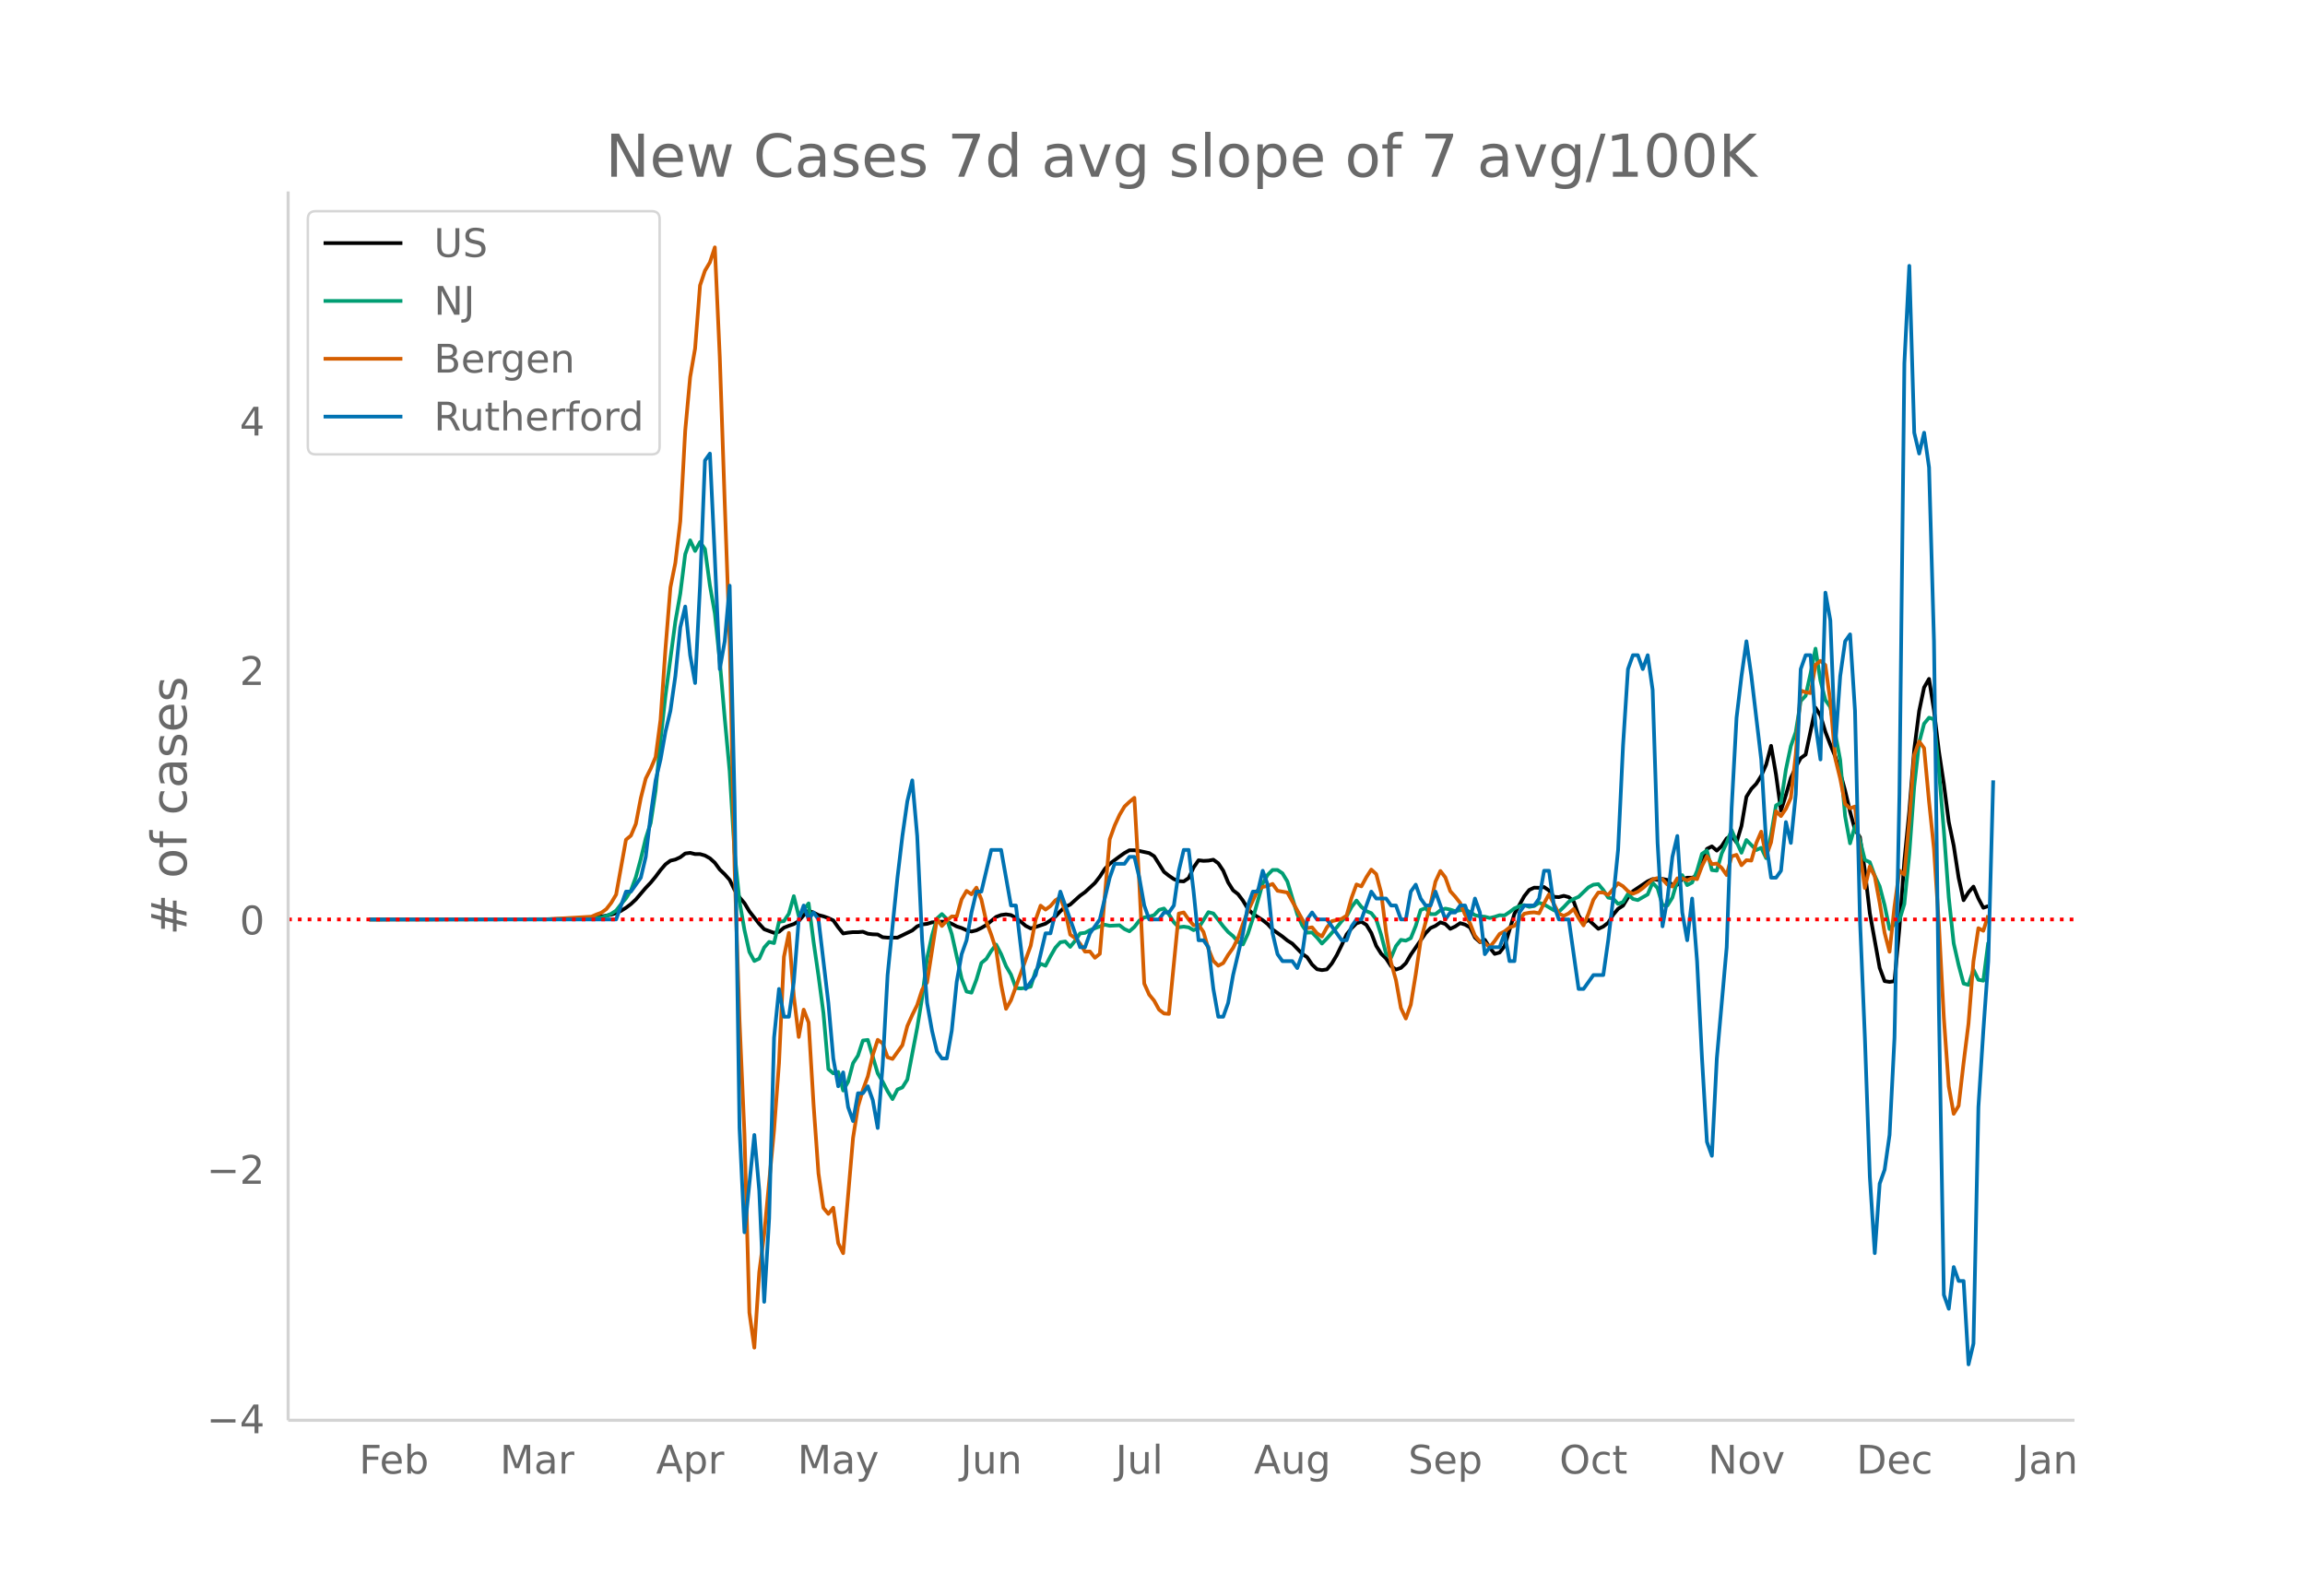 <svg height="864" viewBox="0 0 936 648" width="1248" xmlns="http://www.w3.org/2000/svg" xmlns:xlink="http://www.w3.org/1999/xlink"><defs><style>*{stroke-linecap:butt;stroke-linejoin:round}</style></defs><g id="figure_1"><path d="M0 648h936V0H0z" fill="#fff" id="patch_1"/><g id="axes_1"><path d="M117 576.72h725.4V77.76H117z" fill="none" id="patch_2"/><path clip-path="url(#pce874fffd0)" d="M149.973 373.345l74.163-.081 10.022-.246 4.01-.19 4.008-.384 4.009-.618 2.004-.403 2.005-.63 2.004-.94 2.005-1.237 2.004-1.513 2.004-1.868 4.01-4.708 2.004-2.105 2.004-2.44 2.005-2.684 2.004-2.326 2.004-1.477 2.005-.473 2.004-.924 2.005-1.527 2.004-.256 2.005.507 2.004-.005 2.004.581 2.005 1.127 2.004 1.82 2.005 2.753 2.004 1.925 2.004 2.257 2.005 4.11 2.004 2.989 2.005 2.357 2.004 3.337 4.009 5.086 2.004 2.176 4.01 1.482 2.004-.439 2.004-1.667 2.005-.806 2.004-.68 2.004-1.224 2.005-2.357 2.004-1.828 2.005.766 2.004.999 2.004.507 2.005.716 2.004.942 2.005 2.84 2.004 2.468 2.005-.331 2.004-.218 2.004.018 2.005-.164 2.004.799 2.005.233 2.004.068 2.005 1.119 2.004.165 4.009.008 6.013-2.926 2.004-1.668 2.005-.766 2.004-.247 2.005-.615 4.009-.267 2.004.037 2.004.82 2.005 1.082 2.004.637 2.005.918 2.004.509 2.005-.49 2.004-.971 2.004-1.187 4.01-3.307 2.004-.751 2.004-.267 2.004.308 2.005 1.109 2.004 1.556 2.005 1.721 2.004 1.013 2.005-.569 4.008-1.357 2.005-1.357 2.004-1.525 2.005-2.159 2.004-1.803 2.005-.908 4.008-3.614 2.005-1.434 4.009-3.715 2.004-2.596 2.004-3.09 2.005-2.1 4.009-2.983 2.004-1.414 2.005-1.109 2.004.01 2.004.27 4.01.865 2.004 1.262 4.009 6.369 2.004 1.565 2.004 1.37 2.005.813 2.004.118 2.005-1.362 2.004-4.307 2.004-2.908 2.005.241 2.004-.097 2.005-.37 2.004 1.45 2.005 3.011 2.004 4.766 2.004 3.198 2.005 1.541 2.004 2.666 2.005 3.337 2.004 1.998 4.009 2.579 2.004 1.587 2.005 2.216 4.009 2.835 2.004 1.63 2.004 1.255 4.01 4.117 2.004 1.404 2.004 2.966 2.005 1.904 2.004.373 2.004-.296 2.005-2.397 2.004-3.364 2.005-4.08 2.004-4.376 2.005-2.486 2.004-2.005 2.004-.636 2.005 1.256 2.004 3.289 2.005 5.24 2.004 3.187 2.004 1.965 2.005 3.081 2.004 1.394 2.005-.677 2.004-1.907 2.005-3.467 6.013-8.707 2.004-2.1 2.005-.899 2.004-1.413 2.005.67 2.004 1.963 2.004-.958 2.005-1.36 2.004.59 2.005 1.17 2.004 4.106 2.004 1.826 2.005-.921 2.004 3.189 2.005 2.531 2.004-.558 2.005-2.576 4.008-13.132 4.01-7.191 2.004-2.512 2.004-.93 2.005.057 2.004-.308 2.004 1.39 2.005 2.609 2.004.101 2.005-.535 2.004.54 2.004 1.733 2.005 5.663 2.004 3.163 2.005-1.368 4.009 3.672 2.004-.919 2.004-1.567 2.005-3.231 2.004-2.387 2.005-1.301 2.004-3.276 2.005-2.576 6.013-4.029 2.004-.913 2.005.312 2.004-.383 2.004.432 2.005 2.224 2.004-.285 2.005-2.28 2.004-.57 2.005-.007 2.004-.677 2.004-4.5 2.005-6.52 2.004-1.024 2.005 1.717 2.004-1.837 2.005-3.119 2.004-1.113 2.004 2.752 2.005-6.682 2.004-11.842 2.005-3.211 2.004-2.09 2.004-3.213 2.005-4.547 2.004-7.649 2.005 11.714 2.004 14.601 2.005-6.33 2.004-6.928 2.004-4.353 2.005-3.704 2.004-1.444 4.01-19.026 2.004 3.177 2.004 6.595 2.004 5.205 2.005 4.837 2.004 6.532 2.005 7.322 2.004 8.536 2.004 7.382 2.005 2.961 2.004 13.645 2.005 17.2 4.009 22.249 2.004 5.38 2.004.31 2.005-.29 2.004-21.53 2.005-27.322 2.004-20.13 2.005-25.065 2.004-15.686 2.004-9.545 2.005-3.473 2.004 12.697 2.005 16.69 2.004 13.24 2.004 15.437 2.005 9.63 2.004 13.077 2.005 9.097 2.004-3.205 2.005-2.314 2.004 4.828 2.004 3.755 2.005-.677h0" fill="none" stroke="#000" stroke-linecap="round" stroke-width="1.5" id="line2d_1"/><path clip-path="url(#pce874fffd0)" d="M149.973 373.344l82.181-.099 6.013-.203 6.014-.443 2.004-.663 2.004-.878 2.005-1.298 2.004-2.595 2.005-2.397 2.004-3.188 2.004-5.428 2.005-7.378 2.004-8.331 2.005-6.243 2.004-13.184 2.005-20.497 2.004-18.024 4.009-30.062 2.004-11.386 2.005-16.011 2.004-5.627 2.005 4.323 2.004-3.624 2.004 2.839 2.005 14.784 2.004 11.333 2.005 19.392 2.004 23.133 2.004 21.561 2.005 33.14 2.004 19.764 2.005 11.56 2.004 8.949 2.005 3.66 2.004-.96 2.004-4.51 2.005-2.263 2.004.466 2.005-8.646 2.004-.285 2.005-2.99 2.004-7.14 2.004 8.1 4.01-5.167 2.004 15.557 2.004 13.848 2.004 15.103 2.005 22.778 2.004 1.74 2.005-.582 2.004 7.54 2.005-3.537 2.004-7.558 2.004-3.072 2.005-6.12 2.004-.25 4.01 13.579 2.004 3.368 2.004 3.893 2.004 3.205 2.005-3.915 2.004-.832 2.005-3.2 4.008-20.998 2.005-12.252 2.004-16.006 2.005-9.187 2.004-6.947 2.005-1.815 2.004 2.007 2.004 6.121 4.01 18.071 2.004 5.271 2.004.46 2.005-5.318 2.004-6.749 2.004-1.652 2.005-3.252 2.004-2.549 2.005 3.828 2.004 4.91 2.004 3.44 2.005 5.463 2.004.163 2.005-.245 2.004-.494 2.005-6.406 2.004-2.897 2.004.837 2.005-3.851 2.004-3.491 2.005-2.217 2.004-.302 2.005 2.176 2.004-2.473 2.004-2.979 2.005-.233 2.004-1.1 4.01-1.512 2.003-.698 2.005.442 4.009-.204 2.004 1.542 2.005.896 2.004-1.757 2.004-2.595 2.005-1.297 2.004-.291 2.005-.64 2.004-2.1 2.005-.57 2.004 2.367 2.004 3.224 2.005 2.018 2.004-.244 2.005.303 2.004 1.128 2.004-.872 4.01-6.44 2.004.529 4.009 5.213 2.004 2.32 2.004 1.66 2.005 2.338 2.004 1.041 2.005-4.322 2.004-6.19 4.009-14.214 2.004-3.509 2.005-2.013 2.004.006 2.005 1.356 2.004 3.316 4.009 13.312 2.004 4.485 2.005 2.985 2.004-.07 2.005 2.06 2.004 2.438 2.004-2.037 4.01-4.538 2.004-2.53 2.004-1.932 2.005-3.794 2.004-2.624 2.004 2.578 2.005 1.71 2.004.82 2.005 2.566 2.004 6.272 2.004 7.727 2.005 1.507 2.004-4.696 2.005-2.53 2.004.331 2.005-1.012 2.004-4.963 2.004-6.464 2.005-.797 2.004 2.461 2.005.006 2.004-1.56 2.005-.703 2.004.419 2.004.657 2.005-.401 2.004-.192 2.005.896 2.004 1.291 2.004.483 2.005.157 2.004.53 2.005-.477 2.004-.664 2.005.088 2.004-1.344 2.004-1.507 2.005-.85 2.004-.506 2.005.722 2.004-.338 2.005-1.315 2.004.658 4.009 2.38 2.004.593 2.005-1.891 2.004-2.13 2.004-1.152 2.005-.866 4.009-3.858 2.004-1.082 2.005-.227 2.004 2.38 2.004 3.095 2.005.419 2.004 2.123 2.005-.733 2.004-3.299 2.005 2.02 2.004.482 4.009-2.298 2.004-4.77 2.005 2.193 2.004 6.929 2.004.157 2.005-3.211 2.004-6.773 2.005-2.362 2.004 4.055 2.005-1.047 2.004-4.7 2.004-6.954 2.005-1.367 2.004 7.965 2.005.233 2.004-7 2.005-4.31 2.004-5.196 2.004 4.8 2.005 4.427 2.004-5.166 4.01 4.061 2.003-.896 2.005 4.2 2.004-9.535 2.005-11.875 2.004-1.129 2.005-13.416 2.004-9.513 2.004-5.725 2.005-12.613 2.004-2.112 2.005-9.117 2.004-10.042 2.005 12.968 2.004 7.884 2.004 2.868 4.01 21.452 2.004 22.865 2.004 11.019 2.004-6.988 2.005 5.696 2.004 8.024 2.005.93 2.004 5.487 2.005 4.317 2.004 7.633 2.004 9.722 2.005-1.96 2.004-1.653 2.005-6.563 2.004-20.293 2.005-27.397 2.004-17.943 2.004-7.581 2.005-2.444 2.004.652 2.005 20.794 2.004 24.36 2.004 27.188 2.005 18.647 2.004 8.831 2.005 7.477 2.004.564 2.005-6.208 2.004 4.108 2.004.395 2.005-15.61h0" fill="none" stroke="#009e73" stroke-linecap="round" stroke-width="1.5" id="line2d_2"/><path clip-path="url(#pce874fffd0)" d="M149.973 373.344l72.159-.055 18.04-1.054 2.004-.886 2.005-.721 2.004-1.441 2.004-2.55 2.005-3.382 4.009-22.285 2.004-1.663 2.004-4.767 2.005-10.477 2.004-7.927 2.005-3.992 2.004-4.711 2.005-15.19 2.004-28.825 2.004-24.89 2.005-9.979 2.004-16.852 2.005-36.808 2.004-21.786 2.005-11.586 2.004-25.61 2.004-5.988 2.005-3.381 2.004-6.098 2.005 44.458 2.004 59.038 2.004 55.657 2.005 92.63 2.004 62.198 2.005 46.01 2.004 72.62 2.005 14.191 2.004-30.655 2.004-15.466 4.01-42.241 2.004-27.163 2.004-43.184 2.005-9.7 2.004 25.665 2.004 16.575 2.005-11.087 2.004 5.211 2.005 33.261 2.004 28.05 2.004 13.97 2.005 2.438 2.004-2.494 2.005 14.413 2.004 4.047 4.009-46.787 2.004-12.695 2.005-6.874 2.004-5.432 2.005-8.648 2.004-6.209 2.005 1.442 2.004 5.654 2.004.665 4.01-5.599 2.004-7.76 2.004-4.49 2.004-4.047 2.005-6.209 2.004-2.938 4.01-25.833 2.004 2.883 2.004-2.162 2.004-1.718 2.005.055 2.004-6.985 2.005-3.437 2.004 1.386 2.005-2.716 2.004 4.823 2.004 8.98 2.005 5.322 2.004 6.153 2.005 14.08 2.004 9.868 2.004-3.493 4.01-11.031 4.008-11.142 2.005-10.588 2.004-5.655 2.004 1.608 2.005-1.441 2.004-2.329 2.005-1.22 2.004 5.766 2.005 9.368 2.004 1.442 2.004 2.273 2.005 3.215 2.004-.056 2.005 2.55 2.004-1.607 4.009-46.51 2.004-5.543 2.005-4.38 2.004-3.381 2.005-1.885 2.004-1.663 2.004 34.647 2.005 40.8 2.004 4.49 2.005 2.439 2.004 3.658 2.005 1.553 2.004.166 4.009-40.744 2.004-.444 2.005 2.883 2.004 2.328 2.004-.166 2.005 2.882 2.004 6.874 2.005 4.878 2.004 1.94 2.005-1.053 2.004-3.326 2.004-2.827 2.005-4.047 2.004-5.765 2.005-5.044 4.009-8.704 2.004-1.22 2.004-.387 2.005-.832 2.004 2.772 4.01.72 8.017 14.469 2.004-.333 2.005 2.44 2.004 1.275 2.004-3.66 2.005-2.55 4.009-.942 2.004-1.33 2.005-7.206 2.004-5.433 2.004.776 2.005-3.714 2.004-3.104 2.005 1.829 2.004 7.539 2.004 15.965 2.005 12.362 2.004 7.207 2.005 11.308 2.004 4.269 2.005-5.6 2.004-12.306 2.004-13.692 4.01-14.856 2.004-9.147 2.004-4.324 2.005 2.605 2.004 5.6 2.004 2.217 2.005 2.55 2.004 4.767 2.005 3.492 2.004 5.045 2.004 2.384 2.005.554 2.004 1.718 2.005-2.494 2.004-2.883 2.005-.998 2.004-1.607 2.004-.665 4.01-4.934 2.004-.388 2.004-.166 2.005.388 2.004-4.047 2.004-3.659 4.01 7.872 2.004.887 2.004-.998 2.004-1.774 2.005 3.659 2.004 2.993 2.005-4.767 2.004-5.654 2.005-2.938h2.004l2.004.997 4.01-4.767 2.004 1.22 2.004 1.995 2.005 1.053 2.004-.831 2.004-1.441 4.01-3.548 2.004-.554 2.004.498 2.004 2.162 2.005.776 2.004-3.326h2.005l2.004.832 2.005-.942 2.004.443 2.004-5.322 2.005-3.991 2.004 3.215 2.005-.222 2.004 1.774 2.005 2.883 2.004-7.595 2.004-.61 2.005 4.214 2.004-2.051 2.005.166 2.004-7.096 2.004-4.656 2.005 9.978 2.004-5.654 2.005-12.64 2.004 1.996 2.005-2.938 2.004-4.435 2.004-17.572 2.005-26.055 2.004.721 2.005.333 2.004-11.475 2.005-1.608 2.004 1.719 2.004 14.634 2.005 23.227 2.004 8.15 2.005 10.366 2.004 1.773 2.004-.72 2.005 18.903 2.004 14.191 2.005-8.758 2.004 3.935 2.005 10.81 2.004 12.196 2.004 7.705 2.005-18.293 2.004-14.69 2.005 1.663 2.004-21.897 2.005-26.72 2.004-5.487 2.004 2.716 2.005 21.564 2.004 19.291 2.005 30.822 2.004 37.75 2.004 27.884 2.005 11.198 2.004-3.27 2.005-17.352 2.004-16.02 2.005-25.278 2.004-13.471 2.004 1.053 2.005-6.264h0" fill="none" stroke="#d55e00" stroke-linecap="round" stroke-width="1.5" id="line2d_3"/><path clip-path="url(#pce874fffd0)" d="M149.973 373.344h100.22l4.01-11.293h2.004l4.009-5.647 2.004-8.47 2.005-16.94 2.004-14.117 2.005-8.47 2.004-11.294 2.004-8.47 2.005-14.117 2.004-19.763 2.005-8.47 2.004 19.763 2.005 11.294 2.004-39.528 2.004-50.82 2.005-2.824 2.004 42.35 2.005 45.175 2.004-11.294 2.004-22.587 2.005 87.525 2.004 132.698 2.005 42.35 4.009-39.526 2.004 22.587 2.004 45.174 2.005-33.88 2.004-73.408 2.005-19.764 2.004 11.293h2.005l2.004-14.116 2.004-25.41 2.005-5.648 2.004 5.647 2.005-2.823 2.004 2.823 4.009 33.88 2.004 22.588 2.005 11.293 2.004-5.647 2.005 14.117 2.004 5.647 2.004-11.294h2.005l2.004-2.823 2.005 5.647 2.004 11.293 2.005-25.41 2.004-36.704 4.009-39.527 2.004-16.94 2.005-14.117 2.004-8.47 2.004 22.587 2.005 42.35 2.004 25.41 2.005 11.294 2.004 8.47 2.005 2.824h2.004l2.004-11.294 2.005-19.763 2.004-11.294 2.005-5.647 2.004-11.293 2.005-8.47h2.004l4.009-16.94h4.009l4.008 22.586h2.005l4.009 33.88 4.009-5.646 4.008-16.94h2.005l4.009-16.94 8.017 22.587h2.005l2.004-5.647 4.01-5.647 4.008-16.94 2.004-5.647h4.01l2.004-2.823h2.004l2.004 8.47 2.005 11.293 2.004 5.647h4.01l2.004-2.823h2.004l2.004-2.824 2.005-14.116 2.004-8.47h2.005l2.004 16.94 2.004 19.763h2.005l2.004 2.824 2.005 16.94 2.004 11.293h2.005l2.004-5.646 2.004-11.294 4.01-16.94 2.004-11.294 2.004-5.646h2.005l2.004-8.47 2.004 5.646 2.005 19.764 2.004 8.47 2.005 2.823h4.008l2.005 2.824 2.004-5.647 2.005-14.117 2.004-2.823 2.005 2.823h4.008l6.014 8.47h2.004l2.005-5.646 2.004-2.824h2.004l4.01-11.293 2.004 2.823h4.008l2.005 2.823h2.004l2.005 5.647h2.004l2.005-11.293 2.004-2.824 2.004 5.647 2.005 2.823h2.004l2.005-5.646 4.009 11.293 2.004-2.823h2.004l2.005-2.824h2.004l2.005 5.647 2.004-8.47 2.004 5.647 2.005 16.94 2.004-2.823h4.01l2.004-5.647 2.004 11.293h2.004l2.005-19.763 2.004-2.824h4.01l2.004-2.823 2.004-11.293h2.004l2.005 14.116 2.004 5.647h4.01l4.008 28.234h2.004l4.01-5.647h4.008l2.004-14.117 2.005-16.94 2.004-19.764 2.005-42.35 2.004-31.057 2.005-5.647h2.004l2.004 5.647 2.005-5.647 2.004 14.117 2.005 62.114 2.004 33.88 2.004-11.293 2.005-16.94 2.004-8.47 2.005 31.057 2.004 11.293 2.005-16.94 2.004 25.41 2.004 39.528 2.005 33.88 2.004 5.647 2.005-39.527 4.009-45.174 2.004-56.468 2.004-36.704 2.005-16.94 2.004-14.117 2.005 14.117 4.008 33.88 2.005 33.881 2.004 14.117h2.005l2.004-2.823 2.005-19.764 2.004 8.47 2.004-19.764 2.005-50.82 2.004-5.647h2.005l2.004 28.234 2.005 14.117 2.004-67.761 2.004 11.293 2.005 50.82 2.004-28.233 2.005-14.117 2.004-2.823 2.004 31.057 2.005 84.701 2.004 47.998 2.005 56.467 2.004 31.057 2.005-28.234 2.004-5.646 2.004-14.117 2.005-39.527 2.004-98.819 2.005-175.049 2.004-39.527 2.005 67.761 2.004 8.47 2.004-8.47 2.005 14.117 2.004 70.584 2.005 149.639 2.004 115.758 2.004 5.647 2.005-16.94 2.004 5.647h2.005l2.004 33.88 2.005-8.47 2.004-95.995 2.004-31.057 2.005-28.234 2.004-73.407h0" fill="none" stroke="#0072b2" stroke-linecap="round" stroke-width="1.5" id="line2d_4"/><path clip-path="url(#pce874fffd0)" d="M117 373.344h725.4" fill="none" stroke="red" stroke-dasharray="1.5,2.475" stroke-width="1.5" id="line2d_5"/><path d="M117 576.72V77.76" fill="none" stroke="#d3d3d3" stroke-linecap="square" stroke-width="1.25" id="patch_3"/><path d="M117 576.72h725.4" fill="none" stroke="#d3d3d3" stroke-linecap="square" stroke-width="1.25" id="patch_4"/><g id="matplotlib.axis_1"><g id="xtick_1"><g transform="matrix(.16 0 0 -.16 145.832 598.378)" fill="#696969" id="text_1"><defs><path d="M9.813 72.906h41.89v-8.312H19.672V43.109h28.906v-8.297H19.672V0h-9.86z" id="DejaVuSans-70"/><path d="M56.203 29.594v-4.39H14.891q.593-9.282 5.593-14.142 5-4.859 13.938-4.859 5.172 0 10.031 1.266 4.86 1.265 9.656 3.812v-8.5Q49.266.734 44.187-.344 39.11-1.422 33.892-1.422q-13.094 0-20.735 7.61-7.64 7.625-7.64 20.625 0 13.421 7.25 21.296Q20.016 56 32.328 56q11.031 0 17.453-7.11 6.422-7.093 6.422-19.296zm-8.984 2.64q-.094 7.36-4.125 11.75-4.032 4.407-10.672 4.407-7.516 0-12.031-4.25-4.516-4.25-5.203-11.97z" id="DejaVuSans-101"/><path d="M48.688 27.297q0 9.906-4.079 15.547-4.078 5.64-11.203 5.64-7.14 0-11.218-5.64-4.079-5.64-4.079-15.547 0-9.906 4.078-15.547 4.079-5.64 11.22-5.64 7.124 0 11.202 5.64t4.078 15.547zM18.108 46.39q2.844 4.875 7.157 7.234Q29.594 56 35.594 56q9.968 0 16.187-7.906 6.235-7.907 6.235-20.797T51.78 6.484q-6.218-7.906-16.187-7.906-6 0-10.328 2.375-4.313 2.375-7.157 7.25V0H9.08v75.984h9.03z" id="DejaVuSans-98"/></defs><use xlink:href="#DejaVuSans-70"/><use x="52.02" xlink:href="#DejaVuSans-101"/><use x="113.543" xlink:href="#DejaVuSans-98"/></g></g><g id="xtick_2"><g transform="matrix(.16 0 0 -.16 203.03 598.378)" fill="#696969" id="text_2"><defs><path d="M9.813 72.906h14.703l18.593-49.61 18.703 49.61h14.704V0H66.89v64.016l-18.797-50h-9.907l-18.796 50V0H9.813z" id="DejaVuSans-77"/><path d="M34.281 27.484q-10.89 0-15.093-2.484-4.204-2.484-4.204-8.5 0-4.781 3.157-7.594 3.156-2.797 8.562-2.797 7.485 0 12 5.297 4.516 5.297 4.516 14.078v2zm17.922 3.72V0H43.22v8.297Q40.14 3.328 35.547.953q-4.594-2.375-11.234-2.375-8.391 0-13.36 4.719Q6 8.016 6 15.922q0 9.219 6.172 13.906 6.187 4.688 18.437 4.688h12.61v.89q0 6.203-4.078 9.594-4.078 3.39-11.453 3.39-4.688 0-9.141-1.124-4.438-1.125-8.531-3.375v8.312q4.921 1.906 9.562 2.844 4.64.953 9.031.953 11.875 0 17.735-6.156 5.86-6.14 5.86-18.64z" id="DejaVuSans-97"/><path d="M41.11 46.297q-1.516.875-3.297 1.281Q36.03 48 33.89 48q-7.625 0-11.703-4.953-4.079-4.953-4.079-14.234V0H9.08v54.688h9.03v-8.5q2.844 4.984 7.375 7.39Q30.031 56 36.531 56q.922 0 2.047-.125 1.125-.11 2.484-.36z" id="DejaVuSans-114"/></defs><use xlink:href="#DejaVuSans-77"/><use x="86.279" xlink:href="#DejaVuSans-97"/><use x="147.559" xlink:href="#DejaVuSans-114"/></g></g><g id="xtick_3"><g transform="matrix(.16 0 0 -.16 266.42 598.378)" fill="#696969" id="text_3"><defs><path d="M34.188 63.188L20.797 26.906h26.812zm-5.579 9.718h11.188L67.578 0h-10.25l-6.64 18.703h-32.86L11.188 0H.78z" id="DejaVuSans-65"/><path d="M18.11 8.203v-29H9.077v75.484h9.031v-8.296q2.844 4.875 7.157 7.234Q29.594 56 35.594 56q9.968 0 16.187-7.906 6.235-7.907 6.235-20.797T51.78 6.484q-6.218-7.906-16.187-7.906-6 0-10.328 2.375-4.313 2.375-7.157 7.25zm30.578 19.094q0 9.906-4.079 15.547-4.078 5.64-11.203 5.64-7.14 0-11.218-5.64-4.079-5.64-4.079-15.547 0-9.906 4.078-15.547 4.079-5.64 11.22-5.64 7.124 0 11.202 5.64t4.078 15.547z" id="DejaVuSans-112"/></defs><use xlink:href="#DejaVuSans-65"/><use x="68.408" xlink:href="#DejaVuSans-112"/><use x="131.885" xlink:href="#DejaVuSans-114"/></g></g><g id="xtick_4"><g transform="matrix(.16 0 0 -.16 323.853 598.378)" fill="#696969" id="text_4"><defs><path d="M32.172-5.078q-3.797-9.766-7.422-12.735-3.61-2.984-9.656-2.984H7.906v7.516h5.282q3.703 0 5.75 1.765Q21-9.766 23.483-3.219l1.61 4.094-22.11 53.813H12.5l17.094-42.766 17.093 42.766h9.516z" id="DejaVuSans-121"/></defs><use xlink:href="#DejaVuSans-77"/><use x="86.279" xlink:href="#DejaVuSans-97"/><use x="147.559" xlink:href="#DejaVuSans-121"/></g></g><g id="xtick_5"><g transform="matrix(.16 0 0 -.16 390.03 598.378)" fill="#696969" id="text_5"><defs><path d="M9.813 72.906h9.859V5.078q0-13.187-5-19.14-5-5.954-16.094-5.954h-3.75v8.297h3.078q6.531 0 9.219 3.672Q9.813-4.39 9.813 5.078z" id="DejaVuSans-74"/><path d="M8.5 21.578v33.11h8.984V21.922q0-7.766 3.016-11.656 3.031-3.875 9.094-3.875 7.265 0 11.484 4.64 4.234 4.64 4.234 12.656v31h8.985V0h-8.984v8.406Q42.047 3.422 37.718 1q-4.313-2.422-10.032-2.422-9.421 0-14.312 5.86Q8.5 10.296 8.5 21.578zM31.11 56z" id="DejaVuSans-117"/><path d="M54.89 33.016V0h-8.984v32.719q0 7.765-3.031 11.61-3.031 3.858-9.078 3.858-7.281 0-11.484-4.64-4.204-4.625-4.204-12.64V0H9.08v54.688h9.03v-8.5q3.235 4.937 7.594 7.374Q30.078 56 35.797 56q9.422 0 14.25-5.828 4.844-5.828 4.844-17.156z" id="DejaVuSans-110"/></defs><use xlink:href="#DejaVuSans-74"/><use x="29.492" xlink:href="#DejaVuSans-117"/><use x="92.871" xlink:href="#DejaVuSans-110"/></g></g><g id="xtick_6"><g transform="matrix(.16 0 0 -.16 453.01 598.378)" fill="#696969" id="text_6"><defs><path d="M9.422 75.984h8.984V0H9.422z" id="DejaVuSans-108"/></defs><use xlink:href="#DejaVuSans-74"/><use x="29.492" xlink:href="#DejaVuSans-117"/><use x="92.871" xlink:href="#DejaVuSans-108"/></g></g><g id="xtick_7"><g transform="matrix(.16 0 0 -.16 509.178 598.378)" fill="#696969" id="text_7"><defs><path d="M45.406 27.984q0 9.766-4.031 15.125-4.016 5.375-11.297 5.375-7.219 0-11.25-5.375-4.031-5.359-4.031-15.125 0-9.718 4.031-15.093t11.25-5.375q7.281 0 11.297 5.375 4.031 5.375 4.031 15.093zm8.985-21.203q0-13.953-6.203-20.765Q42-20.797 29.203-20.797q-4.734 0-8.937.703-4.203.703-8.157 2.172v8.735q3.954-2.141 7.813-3.157 3.86-1.031 7.86-1.031 8.843 0 13.234 4.61 4.39 4.609 4.39 13.937v4.453q-2.781-4.844-7.125-7.234Q33.938 0 27.875 0 17.828 0 11.672 7.656q-6.156 7.672-6.156 20.328 0 12.688 6.156 20.344Q17.828 56 27.875 56q6.063 0 10.406-2.39 4.344-2.391 7.125-7.22v8.297h8.985z" id="DejaVuSans-103"/></defs><use xlink:href="#DejaVuSans-65"/><use x="68.408" xlink:href="#DejaVuSans-117"/><use x="131.787" xlink:href="#DejaVuSans-103"/></g></g><g id="xtick_8"><g transform="matrix(.16 0 0 -.16 571.857 598.378)" fill="#696969" id="text_8"><defs><path d="M53.516 70.516V60.89q-5.61 2.687-10.594 4-4.984 1.328-9.625 1.328-8.047 0-12.422-3.125t-4.375-8.89q0-4.845 2.906-7.313 2.907-2.453 11.016-3.97l5.953-1.218q11.031-2.11 16.281-7.406 5.25-5.297 5.25-14.172 0-10.61-7.11-16.078-7.093-5.469-20.812-5.469-5.172 0-11.015 1.172Q13.14.922 6.89 3.219v10.156q6-3.36 11.765-5.078 5.766-1.703 11.328-1.703 8.438 0 13.032 3.312 4.593 3.328 4.593 9.485 0 5.359-3.297 8.39-3.296 3.032-10.812 4.547L27.484 33.5q-11.03 2.188-15.968 6.875-4.922 4.688-4.922 13.047 0 9.672 6.812 15.234 6.813 5.563 18.766 5.563 5.14 0 10.453-.938 5.328-.922 10.89-2.765z" id="DejaVuSans-83"/></defs><use xlink:href="#DejaVuSans-83"/><use x="63.477" xlink:href="#DejaVuSans-101"/><use x="125" xlink:href="#DejaVuSans-112"/></g></g><g id="xtick_9"><g transform="matrix(.16 0 0 -.16 633.237 598.378)" fill="#696969" id="text_9"><defs><path d="M39.406 66.219q-10.75 0-17.078-8.016-6.312-8-6.312-21.828 0-13.766 6.312-21.781 6.328-8 17.078-8 10.735 0 17.016 8 6.281 8.015 6.281 21.781 0 13.828-6.281 21.828-6.281 8.016-17.016 8.016zm0 8q15.328 0 24.5-10.281 9.188-10.282 9.188-27.563 0-17.234-9.188-27.516-9.172-10.28-24.5-10.28-15.375 0-24.593 10.25-9.204 10.265-9.204 27.546t9.204 27.563q9.218 10.28 24.593 10.28z" id="DejaVuSans-79"/><path d="M48.781 52.594v-8.407q-3.812 2.11-7.64 3.157-3.828 1.047-7.735 1.047-8.75 0-13.593-5.547-4.829-5.532-4.829-15.547 0-10.016 4.829-15.563 4.843-5.53 13.593-5.53 3.907 0 7.735 1.046 3.828 1.047 7.64 3.156V2.094Q45.016.344 40.984-.531q-4.015-.89-8.562-.89-12.36 0-19.64 7.765-7.266 7.765-7.266 20.953 0 13.375 7.343 21.031Q20.22 56 33.016 56q4.14 0 8.093-.86 3.953-.843 7.672-2.546z" id="DejaVuSans-99"/><path d="M18.313 70.219V54.688h18.5v-6.985h-18.5V18.016q0-6.688 1.828-8.594 1.828-1.906 7.453-1.906h9.218V0h-9.218q-10.407 0-14.36 3.875-3.953 3.89-3.953 14.14v29.688H2.687v6.984h6.594V70.22z" id="DejaVuSans-116"/></defs><use xlink:href="#DejaVuSans-79"/><use x="78.711" xlink:href="#DejaVuSans-99"/><use x="133.691" xlink:href="#DejaVuSans-116"/></g></g><g id="xtick_10"><g transform="matrix(.16 0 0 -.16 693.591 598.378)" fill="#696969" id="text_10"><defs><path d="M9.813 72.906h13.28l32.329-60.984v60.984h9.562V0h-13.28L19.39 60.984V0H9.813z" id="DejaVuSans-78"/><path d="M30.61 48.39q-7.22 0-11.422-5.64-4.204-5.64-4.204-15.453 0-9.813 4.172-15.453 4.188-5.64 11.453-5.64 7.188 0 11.375 5.655 4.203 5.672 4.203 15.438 0 9.719-4.203 15.406-4.187 5.688-11.375 5.688zm0 7.61q11.718 0 18.406-7.625 6.703-7.61 6.703-21.078 0-13.422-6.703-21.078-6.688-7.64-18.407-7.64-11.765 0-18.437 7.64-6.656 7.656-6.656 21.078 0 13.469 6.656 21.078Q18.844 56 30.609 56z" id="DejaVuSans-111"/><path d="M2.984 54.688H12.5L29.594 8.797l17.093 45.89h9.516L35.687 0H23.485z" id="DejaVuSans-118"/></defs><use xlink:href="#DejaVuSans-78"/><use x="74.805" xlink:href="#DejaVuSans-111"/><use x="135.986" xlink:href="#DejaVuSans-118"/></g></g><g id="xtick_11"><g transform="matrix(.16 0 0 -.16 753.858 598.378)" fill="#696969" id="text_11"><defs><path d="M19.672 64.797V8.109h11.922q15.093 0 22.093 6.829 7 6.843 7 21.593 0 14.64-7 21.453-7 6.813-22.093 6.813zm-9.86 8.11h20.266q21.188 0 31.094-8.813 9.922-8.813 9.922-27.563 0-18.86-9.969-27.703Q51.172 0 30.078 0H9.813z" id="DejaVuSans-68"/></defs><use xlink:href="#DejaVuSans-68"/><use x="77.002" xlink:href="#DejaVuSans-101"/><use x="138.525" xlink:href="#DejaVuSans-99"/></g></g><g id="xtick_12"><g transform="matrix(.16 0 0 -.16 819.143 598.378)" fill="#696969" id="text_12"><use xlink:href="#DejaVuSans-74"/><use x="29.492" xlink:href="#DejaVuSans-97"/><use x="90.771" xlink:href="#DejaVuSans-110"/></g></g></g><g id="matplotlib.axis_2"><g id="ytick_1"><g transform="matrix(.16 0 0 -.16 83.912 581.994)" fill="#696969" id="text_13"><defs><path d="M10.594 35.5h62.593v-8.297H10.594z" id="DejaVuSans-8722"/><path d="M37.797 64.313L12.89 25.39h24.906zm-2.594 8.593H47.61V25.391h10.407v-8.203H47.609V0h-9.812v17.188H4.89v9.515z" id="DejaVuSans-52"/></defs><use xlink:href="#DejaVuSans-8722"/><use x="83.789" xlink:href="#DejaVuSans-52"/></g></g><g id="ytick_2"><g transform="matrix(.16 0 0 -.16 83.912 480.708)" fill="#696969" id="text_14"><defs><path d="M19.188 8.297h34.421V0H7.33v8.297q5.609 5.812 15.296 15.594 9.703 9.797 12.188 12.64 4.734 5.313 6.609 9 1.89 3.688 1.89 7.25 0 5.813-4.078 9.469-4.078 3.672-10.625 3.672-4.64 0-9.797-1.61-5.14-1.609-11-4.89v9.969Q13.767 71.78 18.938 73q5.188 1.219 9.485 1.219 11.328 0 18.062-5.672 6.735-5.656 6.735-15.125 0-4.5-1.688-8.531-1.672-4.016-6.125-9.485-1.218-1.422-7.765-8.187-6.532-6.766-18.453-18.922z" id="DejaVuSans-50"/></defs><use xlink:href="#DejaVuSans-8722"/><use x="83.789" xlink:href="#DejaVuSans-50"/></g></g><g id="ytick_3"><g transform="matrix(.16 0 0 -.16 97.32 379.423)" fill="#696969" id="text_15"><defs><path d="M31.781 66.406q-7.61 0-11.453-7.5Q16.5 51.422 16.5 36.375q0-14.984 3.828-22.484 3.844-7.5 11.453-7.5 7.672 0 11.5 7.5 3.844 7.5 3.844 22.484 0 15.047-3.844 22.531-3.828 7.5-11.5 7.5zm0 7.813q12.266 0 18.735-9.703 6.468-9.688 6.468-28.141 0-18.406-6.468-28.11-6.47-9.687-18.735-9.687-12.25 0-18.718 9.688-6.47 9.703-6.47 28.109 0 18.453 6.47 28.14Q19.53 74.22 31.78 74.22z" id="DejaVuSans-48"/></defs><use xlink:href="#DejaVuSans-48"/></g></g><g id="ytick_4"><use xlink:href="#DejaVuSans-50" transform="matrix(.16 0 0 -.16 97.32 278.138)" fill="#696969" id="text_16"/></g><g id="ytick_5"><use xlink:href="#DejaVuSans-52" transform="matrix(.16 0 0 -.16 97.32 176.852)" fill="#696969" id="text_17"/></g><g transform="matrix(0 -.2 -.2 0 75.753 379.813)" fill="#696969" id="text_18"><defs><path d="M51.125 44H36.922l-4.11-16.313h14.313zm-7.328 27.781l-5.078-20.265h14.265L58.11 71.78h7.813L60.89 51.516h15.234V44h-17.14l-4-16.313h15.53V20.22H53.079L48 0h-7.813l5.032 20.219H30.906L25.875 0h-7.86l5.079 20.219H7.719v7.468h17.187L29 44H13.281v7.516h17.625l4.985 20.265z" id="DejaVuSans-35"/><path d="M37.11 75.984V68.5h-8.594q-4.828 0-6.72-1.953-1.874-1.953-1.874-7.031v-4.828h14.797v-6.985H19.922V0H10.89v47.703H2.297v6.984h8.594V58.5q0 9.125 4.25 13.297 4.25 4.187 13.468 4.187z" id="DejaVuSans-102"/><path d="M44.281 53.078v-8.5q-3.797 1.953-7.906 2.922-4.094.984-8.5.984-6.688 0-10.031-2.047-3.344-2.046-3.344-6.156 0-3.125 2.39-4.906 2.391-1.781 9.626-3.39l3.078-.688q9.562-2.047 13.593-5.781 4.032-3.735 4.032-10.422 0-7.625-6.032-12.078-6.03-4.438-16.578-4.438-4.39 0-9.156.86Q10.688.296 5.422 2v9.281q4.984-2.594 9.812-3.89 4.829-1.282 9.579-1.282 6.343 0 9.75 2.172 3.421 2.172 3.421 6.125 0 3.656-2.468 5.61-2.453 1.953-10.813 3.765l-3.125.735q-8.344 1.75-12.062 5.39-3.704 3.64-3.704 9.985 0 7.718 5.47 11.906Q16.75 56 26.811 56q4.97 0 9.36-.734 4.406-.72 8.11-2.188z" id="DejaVuSans-115"/></defs><use xlink:href="#DejaVuSans-35"/><use x="83.789" xlink:href="#DejaVuSans-32"/><use x="115.576" xlink:href="#DejaVuSans-111"/><use x="176.758" xlink:href="#DejaVuSans-102"/><use x="211.963" xlink:href="#DejaVuSans-32"/><use x="243.75" xlink:href="#DejaVuSans-99"/><use x="298.73" xlink:href="#DejaVuSans-97"/><use x="360.01" xlink:href="#DejaVuSans-115"/><use x="412.109" xlink:href="#DejaVuSans-101"/><use x="473.633" xlink:href="#DejaVuSans-115"/></g></g><g transform="matrix(.24 0 0 -.24 245.86 71.76)" fill="#696969" id="text_19"><defs><path d="M4.203 54.688h8.985l11.234-42.672 11.172 42.672h10.593l11.235-42.672 11.187 42.672h8.985L63.28 0H52.688L40.922 44.828 29.109 0H18.5z" id="DejaVuSans-119"/><path d="M64.406 67.281v-10.39q-4.984 4.64-10.625 6.922-5.64 2.296-11.984 2.296-12.5 0-19.14-7.64-6.641-7.64-6.641-22.094 0-14.406 6.64-22.047 6.64-7.64 19.14-7.64 6.345 0 11.985 2.296 5.64 2.297 10.625 6.938V5.609Q59.234 2.094 53.437.33q-5.78-1.75-12.218-1.75-16.563 0-26.094 10.124-9.516 10.14-9.516 27.672 0 17.578 9.516 27.703 9.531 10.14 26.094 10.14 6.531 0 12.312-1.734 5.797-1.734 10.875-5.203z" id="DejaVuSans-67"/><path d="M8.203 72.906h46.875v-4.203L28.61 0H18.312L43.22 64.594H8.203z" id="DejaVuSans-55"/><path d="M45.406 46.39v29.594h8.985V0h-8.985v8.203Q42.578 3.328 38.25.953q-4.313-2.375-10.375-2.375-9.906 0-16.14 7.906-6.22 7.922-6.22 20.813 0 12.89 6.22 20.797Q17.968 56 27.874 56q6.063 0 10.375-2.375 4.328-2.36 7.156-7.234zm-30.61-19.093q0-9.906 4.079-15.547 4.078-5.64 11.203-5.64 7.125 0 11.219 5.64 4.11 5.64 4.11 15.547 0 9.906-4.11 15.547-4.094 5.64-11.219 5.64-7.125 0-11.203-5.64-4.078-5.64-4.078-15.547z" id="DejaVuSans-100"/><path d="M25.39 72.906h8.297L8.297-9.28H0z" id="DejaVuSans-47"/><path d="M12.406 8.297h16.11v55.625l-17.532-3.516v8.985l17.438 3.515h9.86V8.296H54.39V0H12.406z" id="DejaVuSans-49"/><path d="M9.813 72.906h9.859V42.094L52.39 72.906h12.703L28.906 38.922 67.672 0H54.688L19.672 35.11V0h-9.86z" id="DejaVuSans-75"/></defs><use xlink:href="#DejaVuSans-78"/><use x="74.805" xlink:href="#DejaVuSans-101"/><use x="136.328" xlink:href="#DejaVuSans-119"/><use x="218.115" xlink:href="#DejaVuSans-32"/><use x="249.902" xlink:href="#DejaVuSans-67"/><use x="319.727" xlink:href="#DejaVuSans-97"/><use x="381.006" xlink:href="#DejaVuSans-115"/><use x="433.105" xlink:href="#DejaVuSans-101"/><use x="494.629" xlink:href="#DejaVuSans-115"/><use x="546.729" xlink:href="#DejaVuSans-32"/><use x="578.516" xlink:href="#DejaVuSans-55"/><use x="642.139" xlink:href="#DejaVuSans-100"/><use x="705.615" xlink:href="#DejaVuSans-32"/><use x="737.402" xlink:href="#DejaVuSans-97"/><use x="798.682" xlink:href="#DejaVuSans-118"/><use x="857.861" xlink:href="#DejaVuSans-103"/><use x="921.338" xlink:href="#DejaVuSans-32"/><use x="953.125" xlink:href="#DejaVuSans-115"/><use x="1005.225" xlink:href="#DejaVuSans-108"/><use x="1033.008" xlink:href="#DejaVuSans-111"/><use x="1094.189" xlink:href="#DejaVuSans-112"/><use x="1157.666" xlink:href="#DejaVuSans-101"/><use x="1219.189" xlink:href="#DejaVuSans-32"/><use x="1250.977" xlink:href="#DejaVuSans-111"/><use x="1312.158" xlink:href="#DejaVuSans-102"/><use x="1347.363" xlink:href="#DejaVuSans-32"/><use x="1379.15" xlink:href="#DejaVuSans-55"/><use x="1442.773" xlink:href="#DejaVuSans-32"/><use x="1474.561" xlink:href="#DejaVuSans-97"/><use x="1535.84" xlink:href="#DejaVuSans-118"/><use x="1595.02" xlink:href="#DejaVuSans-103"/><use x="1658.496" xlink:href="#DejaVuSans-47"/><use x="1692.188" xlink:href="#DejaVuSans-49"/><use x="1755.811" xlink:href="#DejaVuSans-48"/><use x="1819.434" xlink:href="#DejaVuSans-48"/><use x="1883.057" xlink:href="#DejaVuSans-75"/></g><g id="legend_1"><path d="M128.2 184.5h136.45q3.2 0 3.2-3.2V88.96q0-3.2-3.2-3.2H128.2q-3.2 0-3.2 3.2v92.34q0 3.2 3.2 3.2z" fill="none" opacity=".8" stroke="#ccc" id="patch_5"/><path d="M131.4 98.718h32" fill="none" stroke="#000" stroke-linecap="round" stroke-width="1.5" id="line2d_6"/><g transform="matrix(.16 0 0 -.16 176.2 104.317)" fill="#696969" id="text_20"><defs><path d="M8.688 72.906h9.921V28.61q0-11.718 4.235-16.875 4.25-5.14 13.781-5.14 9.469 0 13.719 5.14 4.25 5.157 4.25 16.875v44.297H64.5V27.391q0-14.25-7.063-21.532-7.046-7.28-20.812-7.28-13.828 0-20.89 7.28-7.047 7.282-7.047 21.532z" id="DejaVuSans-85"/></defs><use xlink:href="#DejaVuSans-85"/><use x="73.193" xlink:href="#DejaVuSans-83"/></g><path d="M131.4 122.203h32" fill="none" stroke="#009e73" stroke-linecap="round" stroke-width="1.5" id="line2d_8"/><g transform="matrix(.16 0 0 -.16 176.2 127.802)" fill="#696969" id="text_21"><use xlink:href="#DejaVuSans-78"/><use x="74.805" xlink:href="#DejaVuSans-74"/></g><path d="M131.4 145.688h32" fill="none" stroke="#d55e00" stroke-linecap="round" stroke-width="1.5" id="line2d_10"/><g transform="matrix(.16 0 0 -.16 176.2 151.287)" fill="#696969" id="text_22"><defs><path d="M19.672 34.813V8.108H35.5q7.953 0 11.781 3.297 3.844 3.297 3.844 10.078 0 6.844-3.844 10.078-3.828 3.25-11.781 3.25zm0 29.984V42.828h14.61q7.218 0 10.75 2.703 3.546 2.719 3.546 8.282 0 5.515-3.547 8.25-3.531 2.734-10.75 2.734zm-9.86 8.11h25.204q11.28 0 17.375-4.688Q58.5 63.53 58.5 54.89q0-6.703-3.125-10.657-3.125-3.953-9.188-4.922 7.282-1.562 11.313-6.53 4.031-4.954 4.031-12.376 0-9.765-6.64-15.093Q48.25 0 35.984 0H9.812z" id="DejaVuSans-66"/></defs><use xlink:href="#DejaVuSans-66"/><use x="68.604" xlink:href="#DejaVuSans-101"/><use x="130.127" xlink:href="#DejaVuSans-114"/><use x="169.49" xlink:href="#DejaVuSans-103"/><use x="232.967" xlink:href="#DejaVuSans-101"/><use x="294.49" xlink:href="#DejaVuSans-110"/></g><path d="M131.4 169.173h32" fill="none" stroke="#0072b2" stroke-linecap="round" stroke-width="1.5" id="line2d_12"/><g transform="matrix(.16 0 0 -.16 176.2 174.773)" fill="#696969" id="text_23"><defs><path d="M44.39 34.188q3.172-1.079 6.172-4.594 3-3.516 6.032-9.672L66.609 0H56l-9.313 18.703q-3.624 7.328-7.015 9.719-3.39 2.39-9.25 2.39h-10.75V0h-9.86v72.906h22.266q12.5 0 18.656-5.234 6.157-5.219 6.157-15.766 0-6.89-3.203-11.437-3.204-4.532-9.297-6.282zM19.673 64.797V38.922h12.406q7.125 0 10.766 3.297 3.64 3.297 3.64 9.687 0 6.39-3.64 9.64-3.64 3.25-10.766 3.25z" id="DejaVuSans-82"/><path d="M54.89 33.016V0h-8.984v32.719q0 7.765-3.031 11.61-3.031 3.858-9.078 3.858-7.281 0-11.484-4.64-4.204-4.625-4.204-12.64V0H9.08v75.984h9.03V46.188q3.235 4.937 7.594 7.374Q30.078 56 35.797 56q9.422 0 14.25-5.828 4.844-5.828 4.844-17.156z" id="DejaVuSans-104"/></defs><use xlink:href="#DejaVuSans-82"/><use x="64.982" xlink:href="#DejaVuSans-117"/><use x="128.361" xlink:href="#DejaVuSans-116"/><use x="167.57" xlink:href="#DejaVuSans-104"/><use x="230.949" xlink:href="#DejaVuSans-101"/><use x="292.473" xlink:href="#DejaVuSans-114"/><use x="333.586" xlink:href="#DejaVuSans-102"/><use x="368.791" xlink:href="#DejaVuSans-111"/><use x="429.973" xlink:href="#DejaVuSans-114"/><use x="469.336" xlink:href="#DejaVuSans-100"/></g></g></g></g><defs><clipPath id="pce874fffd0"><path d="M117 77.76h725.4v498.96H117z"/></clipPath></defs></svg>
